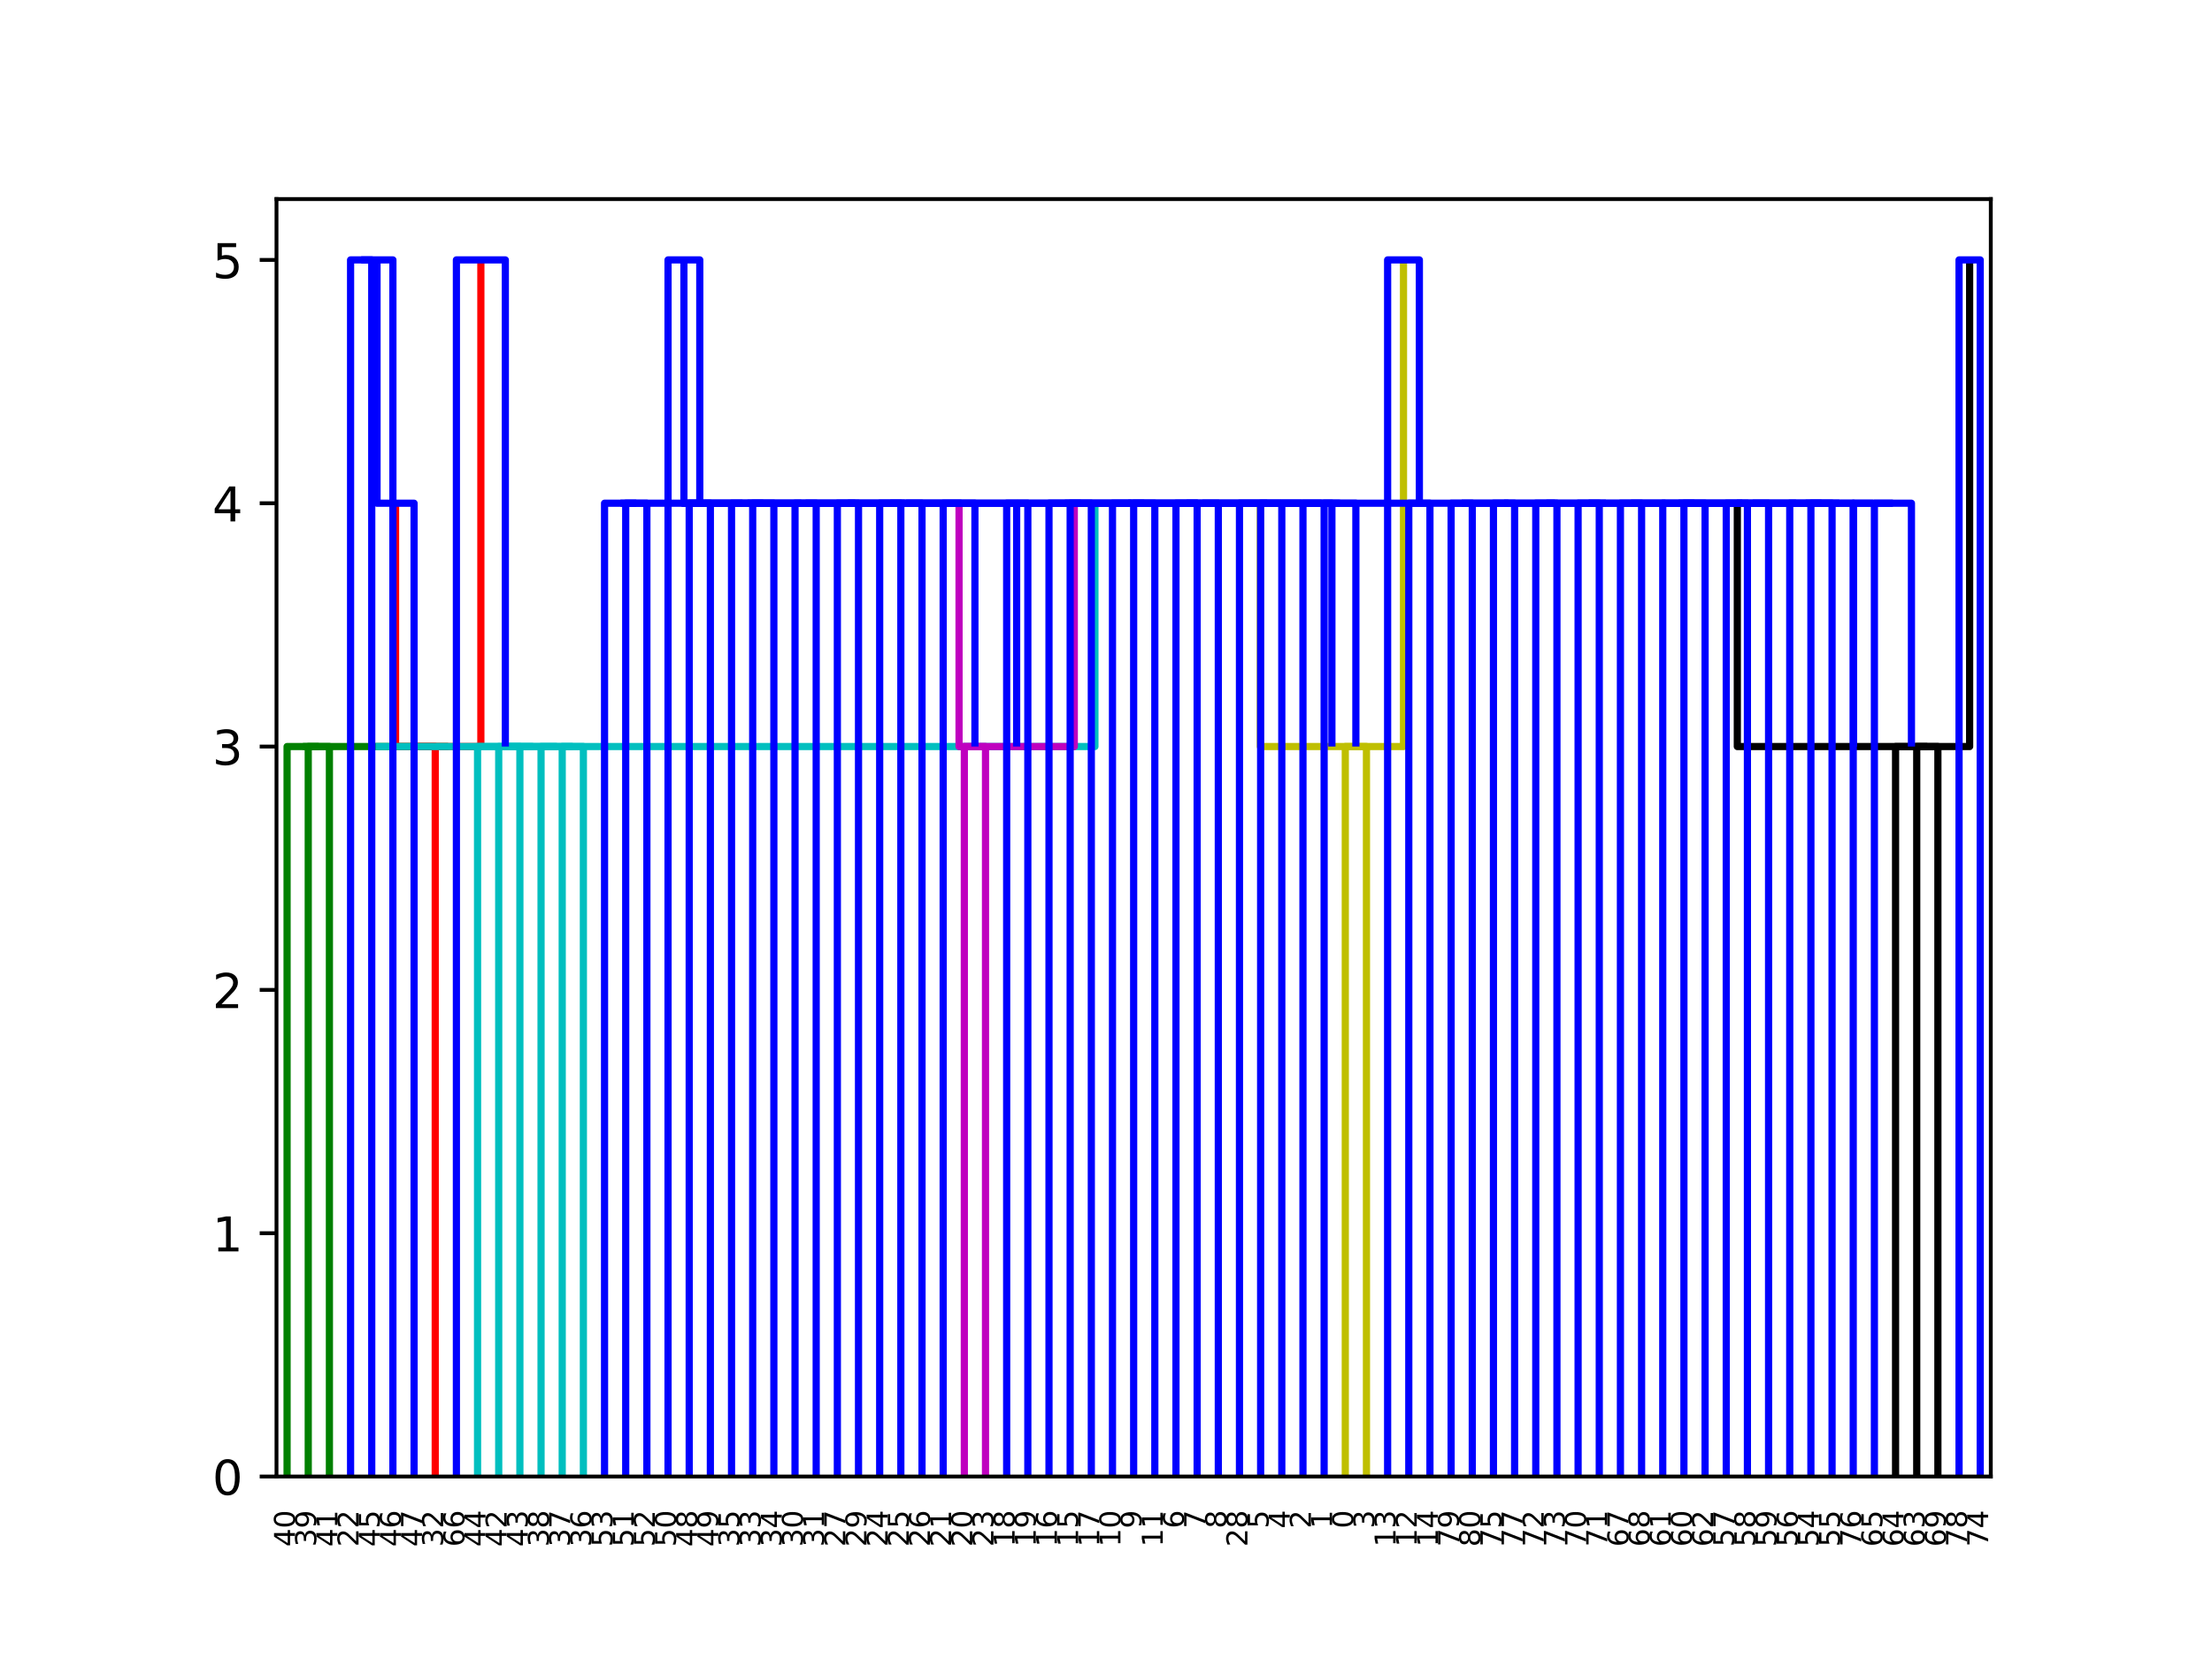 <?xml version="1.0" encoding="utf-8" standalone="no"?>
<!DOCTYPE svg PUBLIC "-//W3C//DTD SVG 1.1//EN"
  "http://www.w3.org/Graphics/SVG/1.1/DTD/svg11.dtd">
<!-- Created with matplotlib (https://matplotlib.org/) -->
<svg height="345.6pt" version="1.1" viewBox="0 0 460.8 345.6" width="460.8pt" xmlns="http://www.w3.org/2000/svg" xmlns:xlink="http://www.w3.org/1999/xlink">
 <defs>
  <style type="text/css">
*{stroke-linecap:butt;stroke-linejoin:round;white-space:pre;}
  </style>
 </defs>
 <g id="figure_1">
  <g id="patch_1">
   <path d="M 0 345.6 
L 460.8 345.6 
L 460.8 0 
L 0 0 
z
" style="fill:#ffffff;"/>
  </g>
  <g id="axes_1">
   <g id="patch_2">
    <path d="M 57.6 307.584 
L 414.72 307.584 
L 414.72 41.472 
L 57.6 41.472 
z
" style="fill:#ffffff;"/>
   </g>
   <g id="matplotlib.axis_1">
    <g id="xtick_1">
     <g id="text_1">
      <!-- 40 -->
      <defs>
       <path d="M 37.797 64.312 
L 12.891 25.391 
L 37.797 25.391 
z
M 35.203 72.906 
L 47.609 72.906 
L 47.609 25.391 
L 58.016 25.391 
L 58.016 17.188 
L 47.609 17.188 
L 47.609 0 
L 37.797 0 
L 37.797 17.188 
L 4.891 17.188 
L 4.891 26.703 
z
" id="DejaVuSans-52"/>
       <path d="M 31.781 66.406 
Q 24.172 66.406 20.328 58.906 
Q 16.5 51.422 16.5 36.375 
Q 16.5 21.391 20.328 13.891 
Q 24.172 6.391 31.781 6.391 
Q 39.453 6.391 43.281 13.891 
Q 47.125 21.391 47.125 36.375 
Q 47.125 51.422 43.281 58.906 
Q 39.453 66.406 31.781 66.406 
z
M 31.781 74.219 
Q 44.047 74.219 50.516 64.516 
Q 56.984 54.828 56.984 36.375 
Q 56.984 17.969 50.516 8.266 
Q 44.047 -1.422 31.781 -1.422 
Q 19.531 -1.422 13.062 8.266 
Q 6.594 17.969 6.594 36.375 
Q 6.594 54.828 13.062 64.516 
Q 19.531 74.219 31.781 74.219 
z
" id="DejaVuSans-48"/>
      </defs>
      <g transform="translate(61.46 322.219)rotate(-90)scale(0.06 -0.06)">
       <use xlink:href="#DejaVuSans-52"/>
       <use x="63.623" xlink:href="#DejaVuSans-48"/>
      </g>
     </g>
    </g>
    <g id="xtick_2">
     <g id="text_2">
      <!-- 39 -->
      <defs>
       <path d="M 40.578 39.312 
Q 47.656 37.797 51.625 33 
Q 55.609 28.219 55.609 21.188 
Q 55.609 10.406 48.188 4.484 
Q 40.766 -1.422 27.094 -1.422 
Q 22.516 -1.422 17.656 -0.516 
Q 12.797 0.391 7.625 2.203 
L 7.625 11.719 
Q 11.719 9.328 16.594 8.109 
Q 21.484 6.891 26.812 6.891 
Q 36.078 6.891 40.938 10.547 
Q 45.797 14.203 45.797 21.188 
Q 45.797 27.641 41.281 31.266 
Q 36.766 34.906 28.719 34.906 
L 20.219 34.906 
L 20.219 43.016 
L 29.109 43.016 
Q 36.375 43.016 40.234 45.922 
Q 44.094 48.828 44.094 54.297 
Q 44.094 59.906 40.109 62.906 
Q 36.141 65.922 28.719 65.922 
Q 24.656 65.922 20.016 65.031 
Q 15.375 64.156 9.812 62.312 
L 9.812 71.094 
Q 15.438 72.656 20.344 73.438 
Q 25.25 74.219 29.594 74.219 
Q 40.828 74.219 47.359 69.109 
Q 53.906 64.016 53.906 55.328 
Q 53.906 49.266 50.438 45.094 
Q 46.969 40.922 40.578 39.312 
z
" id="DejaVuSans-51"/>
       <path d="M 10.984 1.516 
L 10.984 10.5 
Q 14.703 8.734 18.5 7.812 
Q 22.312 6.891 25.984 6.891 
Q 35.75 6.891 40.891 13.453 
Q 46.047 20.016 46.781 33.406 
Q 43.953 29.203 39.594 26.953 
Q 35.25 24.703 29.984 24.703 
Q 19.047 24.703 12.672 31.312 
Q 6.297 37.938 6.297 49.422 
Q 6.297 60.641 12.938 67.422 
Q 19.578 74.219 30.609 74.219 
Q 43.266 74.219 49.922 64.516 
Q 56.594 54.828 56.594 36.375 
Q 56.594 19.141 48.406 8.859 
Q 40.234 -1.422 26.422 -1.422 
Q 22.703 -1.422 18.891 -0.688 
Q 15.094 0.047 10.984 1.516 
z
M 30.609 32.422 
Q 37.25 32.422 41.125 36.953 
Q 45.016 41.5 45.016 49.422 
Q 45.016 57.281 41.125 61.844 
Q 37.25 66.406 30.609 66.406 
Q 23.969 66.406 20.094 61.844 
Q 16.219 57.281 16.219 49.422 
Q 16.219 41.5 20.094 36.953 
Q 23.969 32.422 30.609 32.422 
z
" id="DejaVuSans-57"/>
      </defs>
      <g transform="translate(65.869 322.219)rotate(-90)scale(0.06 -0.06)">
       <use xlink:href="#DejaVuSans-51"/>
       <use x="63.623" xlink:href="#DejaVuSans-57"/>
      </g>
     </g>
    </g>
    <g id="xtick_3">
     <g id="text_3">
      <!-- 41 -->
      <defs>
       <path d="M 12.406 8.297 
L 28.516 8.297 
L 28.516 63.922 
L 10.984 60.406 
L 10.984 69.391 
L 28.422 72.906 
L 38.281 72.906 
L 38.281 8.297 
L 54.391 8.297 
L 54.391 0 
L 12.406 0 
z
" id="DejaVuSans-49"/>
      </defs>
      <g transform="translate(70.278 322.219)rotate(-90)scale(0.06 -0.06)">
       <use xlink:href="#DejaVuSans-52"/>
       <use x="63.623" xlink:href="#DejaVuSans-49"/>
      </g>
     </g>
    </g>
    <g id="xtick_4">
     <g id="text_4">
      <!-- 22 -->
      <defs>
       <path d="M 19.188 8.297 
L 53.609 8.297 
L 53.609 0 
L 7.328 0 
L 7.328 8.297 
Q 12.938 14.109 22.625 23.891 
Q 32.328 33.688 34.812 36.531 
Q 39.547 41.844 41.422 45.531 
Q 43.312 49.219 43.312 52.781 
Q 43.312 58.594 39.234 62.25 
Q 35.156 65.922 28.609 65.922 
Q 23.969 65.922 18.812 64.312 
Q 13.672 62.703 7.812 59.422 
L 7.812 69.391 
Q 13.766 71.781 18.938 73 
Q 24.125 74.219 28.422 74.219 
Q 39.75 74.219 46.484 68.547 
Q 53.219 62.891 53.219 53.422 
Q 53.219 48.922 51.531 44.891 
Q 49.859 40.875 45.406 35.406 
Q 44.188 33.984 37.641 27.219 
Q 31.109 20.453 19.188 8.297 
z
" id="DejaVuSans-50"/>
      </defs>
      <g transform="translate(74.687 322.219)rotate(-90)scale(0.06 -0.06)">
       <use xlink:href="#DejaVuSans-50"/>
       <use x="63.623" xlink:href="#DejaVuSans-50"/>
      </g>
     </g>
    </g>
    <g id="xtick_5">
     <g id="text_5">
      <!-- 45 -->
      <defs>
       <path d="M 10.797 72.906 
L 49.516 72.906 
L 49.516 64.594 
L 19.828 64.594 
L 19.828 46.734 
Q 21.969 47.469 24.109 47.828 
Q 26.266 48.188 28.422 48.188 
Q 40.625 48.188 47.75 41.5 
Q 54.891 34.812 54.891 23.391 
Q 54.891 11.625 47.562 5.094 
Q 40.234 -1.422 26.906 -1.422 
Q 22.312 -1.422 17.547 -0.641 
Q 12.797 0.141 7.719 1.703 
L 7.719 11.625 
Q 12.109 9.234 16.797 8.062 
Q 21.484 6.891 26.703 6.891 
Q 35.156 6.891 40.078 11.328 
Q 45.016 15.766 45.016 23.391 
Q 45.016 31 40.078 35.438 
Q 35.156 39.891 26.703 39.891 
Q 22.75 39.891 18.812 39.016 
Q 14.891 38.141 10.797 36.281 
z
" id="DejaVuSans-53"/>
      </defs>
      <g transform="translate(79.096 322.219)rotate(-90)scale(0.06 -0.06)">
       <use xlink:href="#DejaVuSans-52"/>
       <use x="63.623" xlink:href="#DejaVuSans-53"/>
      </g>
     </g>
    </g>
    <g id="xtick_6">
     <g id="text_6">
      <!-- 46 -->
      <defs>
       <path d="M 33.016 40.375 
Q 26.375 40.375 22.484 35.828 
Q 18.609 31.297 18.609 23.391 
Q 18.609 15.531 22.484 10.953 
Q 26.375 6.391 33.016 6.391 
Q 39.656 6.391 43.531 10.953 
Q 47.406 15.531 47.406 23.391 
Q 47.406 31.297 43.531 35.828 
Q 39.656 40.375 33.016 40.375 
z
M 52.594 71.297 
L 52.594 62.312 
Q 48.875 64.062 45.094 64.984 
Q 41.312 65.922 37.594 65.922 
Q 27.828 65.922 22.672 59.328 
Q 17.531 52.734 16.797 39.406 
Q 19.672 43.656 24.016 45.922 
Q 28.375 48.188 33.594 48.188 
Q 44.578 48.188 50.953 41.516 
Q 57.328 34.859 57.328 23.391 
Q 57.328 12.156 50.688 5.359 
Q 44.047 -1.422 33.016 -1.422 
Q 20.359 -1.422 13.672 8.266 
Q 6.984 17.969 6.984 36.375 
Q 6.984 53.656 15.188 63.938 
Q 23.391 74.219 37.203 74.219 
Q 40.922 74.219 44.703 73.484 
Q 48.484 72.75 52.594 71.297 
z
" id="DejaVuSans-54"/>
      </defs>
      <g transform="translate(83.505 322.219)rotate(-90)scale(0.06 -0.06)">
       <use xlink:href="#DejaVuSans-52"/>
       <use x="63.623" xlink:href="#DejaVuSans-54"/>
      </g>
     </g>
    </g>
    <g id="xtick_7">
     <g id="text_7">
      <!-- 47 -->
      <defs>
       <path d="M 8.203 72.906 
L 55.078 72.906 
L 55.078 68.703 
L 28.609 0 
L 18.312 0 
L 43.219 64.594 
L 8.203 64.594 
z
" id="DejaVuSans-55"/>
      </defs>
      <g transform="translate(87.913 322.219)rotate(-90)scale(0.06 -0.06)">
       <use xlink:href="#DejaVuSans-52"/>
       <use x="63.623" xlink:href="#DejaVuSans-55"/>
      </g>
     </g>
    </g>
    <g id="xtick_8">
     <g id="text_8">
      <!-- 32 -->
      <g transform="translate(92.322 322.219)rotate(-90)scale(0.06 -0.06)">
       <use xlink:href="#DejaVuSans-51"/>
       <use x="63.623" xlink:href="#DejaVuSans-50"/>
      </g>
     </g>
    </g>
    <g id="xtick_9">
     <g id="text_9">
      <!-- 66 -->
      <g transform="translate(96.731 322.219)rotate(-90)scale(0.06 -0.06)">
       <use xlink:href="#DejaVuSans-54"/>
       <use x="63.623" xlink:href="#DejaVuSans-54"/>
      </g>
     </g>
    </g>
    <g id="xtick_10">
     <g id="text_10">
      <!-- 44 -->
      <g transform="translate(101.14 322.219)rotate(-90)scale(0.06 -0.06)">
       <use xlink:href="#DejaVuSans-52"/>
       <use x="63.623" xlink:href="#DejaVuSans-52"/>
      </g>
     </g>
    </g>
    <g id="xtick_11">
     <g id="text_11">
      <!-- 42 -->
      <g transform="translate(105.549 322.219)rotate(-90)scale(0.06 -0.06)">
       <use xlink:href="#DejaVuSans-52"/>
       <use x="63.623" xlink:href="#DejaVuSans-50"/>
      </g>
     </g>
    </g>
    <g id="xtick_12">
     <g id="text_12">
      <!-- 43 -->
      <g transform="translate(109.958 322.219)rotate(-90)scale(0.06 -0.06)">
       <use xlink:href="#DejaVuSans-52"/>
       <use x="63.623" xlink:href="#DejaVuSans-51"/>
      </g>
     </g>
    </g>
    <g id="xtick_13">
     <g id="text_13">
      <!-- 38 -->
      <defs>
       <path d="M 31.781 34.625 
Q 24.75 34.625 20.719 30.859 
Q 16.703 27.094 16.703 20.516 
Q 16.703 13.922 20.719 10.156 
Q 24.75 6.391 31.781 6.391 
Q 38.812 6.391 42.859 10.172 
Q 46.922 13.969 46.922 20.516 
Q 46.922 27.094 42.891 30.859 
Q 38.875 34.625 31.781 34.625 
z
M 21.922 38.812 
Q 15.578 40.375 12.031 44.719 
Q 8.5 49.078 8.5 55.328 
Q 8.5 64.062 14.719 69.141 
Q 20.953 74.219 31.781 74.219 
Q 42.672 74.219 48.875 69.141 
Q 55.078 64.062 55.078 55.328 
Q 55.078 49.078 51.531 44.719 
Q 48 40.375 41.703 38.812 
Q 48.828 37.156 52.797 32.312 
Q 56.781 27.484 56.781 20.516 
Q 56.781 9.906 50.312 4.234 
Q 43.844 -1.422 31.781 -1.422 
Q 19.734 -1.422 13.25 4.234 
Q 6.781 9.906 6.781 20.516 
Q 6.781 27.484 10.781 32.312 
Q 14.797 37.156 21.922 38.812 
z
M 18.312 54.391 
Q 18.312 48.734 21.844 45.562 
Q 25.391 42.391 31.781 42.391 
Q 38.141 42.391 41.719 45.562 
Q 45.312 48.734 45.312 54.391 
Q 45.312 60.062 41.719 63.234 
Q 38.141 66.406 31.781 66.406 
Q 25.391 66.406 21.844 63.234 
Q 18.312 60.062 18.312 54.391 
z
" id="DejaVuSans-56"/>
      </defs>
      <g transform="translate(114.367 322.219)rotate(-90)scale(0.06 -0.06)">
       <use xlink:href="#DejaVuSans-51"/>
       <use x="63.623" xlink:href="#DejaVuSans-56"/>
      </g>
     </g>
    </g>
    <g id="xtick_14">
     <g id="text_14">
      <!-- 37 -->
      <g transform="translate(118.776 322.219)rotate(-90)scale(0.06 -0.06)">
       <use xlink:href="#DejaVuSans-51"/>
       <use x="63.623" xlink:href="#DejaVuSans-55"/>
      </g>
     </g>
    </g>
    <g id="xtick_15">
     <g id="text_15">
      <!-- 36 -->
      <g transform="translate(123.185 322.219)rotate(-90)scale(0.06 -0.06)">
       <use xlink:href="#DejaVuSans-51"/>
       <use x="63.623" xlink:href="#DejaVuSans-54"/>
      </g>
     </g>
    </g>
    <g id="xtick_16">
     <g id="text_16">
      <!-- 53 -->
      <g transform="translate(127.593 322.219)rotate(-90)scale(0.06 -0.06)">
       <use xlink:href="#DejaVuSans-53"/>
       <use x="63.623" xlink:href="#DejaVuSans-51"/>
      </g>
     </g>
    </g>
    <g id="xtick_17">
     <g id="text_17">
      <!-- 51 -->
      <g transform="translate(132.002 322.219)rotate(-90)scale(0.06 -0.06)">
       <use xlink:href="#DejaVuSans-53"/>
       <use x="63.623" xlink:href="#DejaVuSans-49"/>
      </g>
     </g>
    </g>
    <g id="xtick_18">
     <g id="text_18">
      <!-- 52 -->
      <g transform="translate(136.411 322.219)rotate(-90)scale(0.06 -0.06)">
       <use xlink:href="#DejaVuSans-53"/>
       <use x="63.623" xlink:href="#DejaVuSans-50"/>
      </g>
     </g>
    </g>
    <g id="xtick_19">
     <g id="text_19">
      <!-- 50 -->
      <g transform="translate(140.82 322.219)rotate(-90)scale(0.06 -0.06)">
       <use xlink:href="#DejaVuSans-53"/>
       <use x="63.623" xlink:href="#DejaVuSans-48"/>
      </g>
     </g>
    </g>
    <g id="xtick_20">
     <g id="text_20">
      <!-- 48 -->
      <g transform="translate(145.229 322.219)rotate(-90)scale(0.06 -0.06)">
       <use xlink:href="#DejaVuSans-52"/>
       <use x="63.623" xlink:href="#DejaVuSans-56"/>
      </g>
     </g>
    </g>
    <g id="xtick_21">
     <g id="text_21">
      <!-- 49 -->
      <g transform="translate(149.638 322.219)rotate(-90)scale(0.06 -0.06)">
       <use xlink:href="#DejaVuSans-52"/>
       <use x="63.623" xlink:href="#DejaVuSans-57"/>
      </g>
     </g>
    </g>
    <g id="xtick_22">
     <g id="text_22">
      <!-- 35 -->
      <g transform="translate(154.047 322.219)rotate(-90)scale(0.06 -0.06)">
       <use xlink:href="#DejaVuSans-51"/>
       <use x="63.623" xlink:href="#DejaVuSans-53"/>
      </g>
     </g>
    </g>
    <g id="xtick_23">
     <g id="text_23">
      <!-- 33 -->
      <g transform="translate(158.456 322.219)rotate(-90)scale(0.06 -0.06)">
       <use xlink:href="#DejaVuSans-51"/>
       <use x="63.623" xlink:href="#DejaVuSans-51"/>
      </g>
     </g>
    </g>
    <g id="xtick_24">
     <g id="text_24">
      <!-- 34 -->
      <g transform="translate(162.865 322.219)rotate(-90)scale(0.06 -0.06)">
       <use xlink:href="#DejaVuSans-51"/>
       <use x="63.623" xlink:href="#DejaVuSans-52"/>
      </g>
     </g>
    </g>
    <g id="xtick_25">
     <g id="text_25">
      <!-- 30 -->
      <g transform="translate(167.273 322.219)rotate(-90)scale(0.06 -0.06)">
       <use xlink:href="#DejaVuSans-51"/>
       <use x="63.623" xlink:href="#DejaVuSans-48"/>
      </g>
     </g>
    </g>
    <g id="xtick_26">
     <g id="text_26">
      <!-- 31 -->
      <g transform="translate(171.682 322.219)rotate(-90)scale(0.06 -0.06)">
       <use xlink:href="#DejaVuSans-51"/>
       <use x="63.623" xlink:href="#DejaVuSans-49"/>
      </g>
     </g>
    </g>
    <g id="xtick_27">
     <g id="text_27">
      <!-- 27 -->
      <g transform="translate(176.091 322.219)rotate(-90)scale(0.06 -0.06)">
       <use xlink:href="#DejaVuSans-50"/>
       <use x="63.623" xlink:href="#DejaVuSans-55"/>
      </g>
     </g>
    </g>
    <g id="xtick_28">
     <g id="text_28">
      <!-- 29 -->
      <g transform="translate(180.5 322.219)rotate(-90)scale(0.06 -0.06)">
       <use xlink:href="#DejaVuSans-50"/>
       <use x="63.623" xlink:href="#DejaVuSans-57"/>
      </g>
     </g>
    </g>
    <g id="xtick_29">
     <g id="text_29">
      <!-- 24 -->
      <g transform="translate(184.909 322.219)rotate(-90)scale(0.06 -0.06)">
       <use xlink:href="#DejaVuSans-50"/>
       <use x="63.623" xlink:href="#DejaVuSans-52"/>
      </g>
     </g>
    </g>
    <g id="xtick_30">
     <g id="text_30">
      <!-- 25 -->
      <g transform="translate(189.318 322.219)rotate(-90)scale(0.06 -0.06)">
       <use xlink:href="#DejaVuSans-50"/>
       <use x="63.623" xlink:href="#DejaVuSans-53"/>
      </g>
     </g>
    </g>
    <g id="xtick_31">
     <g id="text_31">
      <!-- 26 -->
      <g transform="translate(193.727 322.219)rotate(-90)scale(0.06 -0.06)">
       <use xlink:href="#DejaVuSans-50"/>
       <use x="63.623" xlink:href="#DejaVuSans-54"/>
      </g>
     </g>
    </g>
    <g id="xtick_32">
     <g id="text_32">
      <!-- 21 -->
      <g transform="translate(198.136 322.219)rotate(-90)scale(0.06 -0.06)">
       <use xlink:href="#DejaVuSans-50"/>
       <use x="63.623" xlink:href="#DejaVuSans-49"/>
      </g>
     </g>
    </g>
    <g id="xtick_33">
     <g id="text_33">
      <!-- 20 -->
      <g transform="translate(202.545 322.219)rotate(-90)scale(0.06 -0.06)">
       <use xlink:href="#DejaVuSans-50"/>
       <use x="63.623" xlink:href="#DejaVuSans-48"/>
      </g>
     </g>
    </g>
    <g id="xtick_34">
     <g id="text_34">
      <!-- 23 -->
      <g transform="translate(206.953 322.219)rotate(-90)scale(0.06 -0.06)">
       <use xlink:href="#DejaVuSans-50"/>
       <use x="63.623" xlink:href="#DejaVuSans-51"/>
      </g>
     </g>
    </g>
    <g id="xtick_35">
     <g id="text_35">
      <!-- 18 -->
      <g transform="translate(211.362 322.219)rotate(-90)scale(0.06 -0.06)">
       <use xlink:href="#DejaVuSans-49"/>
       <use x="63.623" xlink:href="#DejaVuSans-56"/>
      </g>
     </g>
    </g>
    <g id="xtick_36">
     <g id="text_36">
      <!-- 19 -->
      <g transform="translate(215.771 322.219)rotate(-90)scale(0.06 -0.06)">
       <use xlink:href="#DejaVuSans-49"/>
       <use x="63.623" xlink:href="#DejaVuSans-57"/>
      </g>
     </g>
    </g>
    <g id="xtick_37">
     <g id="text_37">
      <!-- 16 -->
      <g transform="translate(220.18 322.219)rotate(-90)scale(0.06 -0.06)">
       <use xlink:href="#DejaVuSans-49"/>
       <use x="63.623" xlink:href="#DejaVuSans-54"/>
      </g>
     </g>
    </g>
    <g id="xtick_38">
     <g id="text_38">
      <!-- 15 -->
      <g transform="translate(224.589 322.219)rotate(-90)scale(0.06 -0.06)">
       <use xlink:href="#DejaVuSans-49"/>
       <use x="63.623" xlink:href="#DejaVuSans-53"/>
      </g>
     </g>
    </g>
    <g id="xtick_39">
     <g id="text_39">
      <!-- 17 -->
      <g transform="translate(228.998 322.219)rotate(-90)scale(0.06 -0.06)">
       <use xlink:href="#DejaVuSans-49"/>
       <use x="63.623" xlink:href="#DejaVuSans-55"/>
      </g>
     </g>
    </g>
    <g id="xtick_40">
     <g id="text_40">
      <!-- 10 -->
      <g transform="translate(233.407 322.219)rotate(-90)scale(0.06 -0.06)">
       <use xlink:href="#DejaVuSans-49"/>
       <use x="63.623" xlink:href="#DejaVuSans-48"/>
      </g>
     </g>
    </g>
    <g id="xtick_41">
     <g id="text_41">
      <!-- 9 -->
      <g transform="translate(237.816 318.401)rotate(-90)scale(0.06 -0.06)">
       <use xlink:href="#DejaVuSans-57"/>
      </g>
     </g>
    </g>
    <g id="xtick_42">
     <g id="text_42">
      <!-- 11 -->
      <g transform="translate(242.225 322.219)rotate(-90)scale(0.06 -0.06)">
       <use xlink:href="#DejaVuSans-49"/>
       <use x="63.623" xlink:href="#DejaVuSans-49"/>
      </g>
     </g>
    </g>
    <g id="xtick_43">
     <g id="text_43">
      <!-- 6 -->
      <g transform="translate(246.633 318.401)rotate(-90)scale(0.06 -0.06)">
       <use xlink:href="#DejaVuSans-54"/>
      </g>
     </g>
    </g>
    <g id="xtick_44">
     <g id="text_44">
      <!-- 7 -->
      <g transform="translate(251.042 318.401)rotate(-90)scale(0.06 -0.06)">
       <use xlink:href="#DejaVuSans-55"/>
      </g>
     </g>
    </g>
    <g id="xtick_45">
     <g id="text_45">
      <!-- 8 -->
      <g transform="translate(255.451 318.401)rotate(-90)scale(0.06 -0.06)">
       <use xlink:href="#DejaVuSans-56"/>
      </g>
     </g>
    </g>
    <g id="xtick_46">
     <g id="text_46">
      <!-- 28 -->
      <g transform="translate(259.86 322.219)rotate(-90)scale(0.06 -0.06)">
       <use xlink:href="#DejaVuSans-50"/>
       <use x="63.623" xlink:href="#DejaVuSans-56"/>
      </g>
     </g>
    </g>
    <g id="xtick_47">
     <g id="text_47">
      <!-- 5 -->
      <g transform="translate(264.269 318.401)rotate(-90)scale(0.06 -0.06)">
       <use xlink:href="#DejaVuSans-53"/>
      </g>
     </g>
    </g>
    <g id="xtick_48">
     <g id="text_48">
      <!-- 4 -->
      <g transform="translate(268.678 318.401)rotate(-90)scale(0.06 -0.06)">
       <use xlink:href="#DejaVuSans-52"/>
      </g>
     </g>
    </g>
    <g id="xtick_49">
     <g id="text_49">
      <!-- 2 -->
      <g transform="translate(273.087 318.401)rotate(-90)scale(0.06 -0.06)">
       <use xlink:href="#DejaVuSans-50"/>
      </g>
     </g>
    </g>
    <g id="xtick_50">
     <g id="text_50">
      <!-- 1 -->
      <g transform="translate(277.496 318.401)rotate(-90)scale(0.06 -0.06)">
       <use xlink:href="#DejaVuSans-49"/>
      </g>
     </g>
    </g>
    <g id="xtick_51">
     <g id="text_51">
      <!-- 0 -->
      <g transform="translate(281.905 318.401)rotate(-90)scale(0.06 -0.06)">
       <use xlink:href="#DejaVuSans-48"/>
      </g>
     </g>
    </g>
    <g id="xtick_52">
     <g id="text_52">
      <!-- 3 -->
      <g transform="translate(286.313 318.401)rotate(-90)scale(0.06 -0.06)">
       <use xlink:href="#DejaVuSans-51"/>
      </g>
     </g>
    </g>
    <g id="xtick_53">
     <g id="text_53">
      <!-- 13 -->
      <g transform="translate(290.722 322.219)rotate(-90)scale(0.06 -0.06)">
       <use xlink:href="#DejaVuSans-49"/>
       <use x="63.623" xlink:href="#DejaVuSans-51"/>
      </g>
     </g>
    </g>
    <g id="xtick_54">
     <g id="text_54">
      <!-- 12 -->
      <g transform="translate(295.131 322.219)rotate(-90)scale(0.06 -0.06)">
       <use xlink:href="#DejaVuSans-49"/>
       <use x="63.623" xlink:href="#DejaVuSans-50"/>
      </g>
     </g>
    </g>
    <g id="xtick_55">
     <g id="text_55">
      <!-- 14 -->
      <g transform="translate(299.54 322.219)rotate(-90)scale(0.06 -0.06)">
       <use xlink:href="#DejaVuSans-49"/>
       <use x="63.623" xlink:href="#DejaVuSans-52"/>
      </g>
     </g>
    </g>
    <g id="xtick_56">
     <g id="text_56">
      <!-- 79 -->
      <g transform="translate(303.949 322.219)rotate(-90)scale(0.06 -0.06)">
       <use xlink:href="#DejaVuSans-55"/>
       <use x="63.623" xlink:href="#DejaVuSans-57"/>
      </g>
     </g>
    </g>
    <g id="xtick_57">
     <g id="text_57">
      <!-- 80 -->
      <g transform="translate(308.358 322.219)rotate(-90)scale(0.06 -0.06)">
       <use xlink:href="#DejaVuSans-56"/>
       <use x="63.623" xlink:href="#DejaVuSans-48"/>
      </g>
     </g>
    </g>
    <g id="xtick_58">
     <g id="text_58">
      <!-- 75 -->
      <g transform="translate(312.767 322.219)rotate(-90)scale(0.06 -0.06)">
       <use xlink:href="#DejaVuSans-55"/>
       <use x="63.623" xlink:href="#DejaVuSans-53"/>
      </g>
     </g>
    </g>
    <g id="xtick_59">
     <g id="text_59">
      <!-- 77 -->
      <g transform="translate(317.176 322.219)rotate(-90)scale(0.06 -0.06)">
       <use xlink:href="#DejaVuSans-55"/>
       <use x="63.623" xlink:href="#DejaVuSans-55"/>
      </g>
     </g>
    </g>
    <g id="xtick_60">
     <g id="text_60">
      <!-- 72 -->
      <g transform="translate(321.585 322.219)rotate(-90)scale(0.06 -0.06)">
       <use xlink:href="#DejaVuSans-55"/>
       <use x="63.623" xlink:href="#DejaVuSans-50"/>
      </g>
     </g>
    </g>
    <g id="xtick_61">
     <g id="text_61">
      <!-- 73 -->
      <g transform="translate(325.993 322.219)rotate(-90)scale(0.06 -0.06)">
       <use xlink:href="#DejaVuSans-55"/>
       <use x="63.623" xlink:href="#DejaVuSans-51"/>
      </g>
     </g>
    </g>
    <g id="xtick_62">
     <g id="text_62">
      <!-- 70 -->
      <g transform="translate(330.402 322.219)rotate(-90)scale(0.06 -0.06)">
       <use xlink:href="#DejaVuSans-55"/>
       <use x="63.623" xlink:href="#DejaVuSans-48"/>
      </g>
     </g>
    </g>
    <g id="xtick_63">
     <g id="text_63">
      <!-- 71 -->
      <g transform="translate(334.811 322.219)rotate(-90)scale(0.06 -0.06)">
       <use xlink:href="#DejaVuSans-55"/>
       <use x="63.623" xlink:href="#DejaVuSans-49"/>
      </g>
     </g>
    </g>
    <g id="xtick_64">
     <g id="text_64">
      <!-- 67 -->
      <g transform="translate(339.22 322.219)rotate(-90)scale(0.06 -0.06)">
       <use xlink:href="#DejaVuSans-54"/>
       <use x="63.623" xlink:href="#DejaVuSans-55"/>
      </g>
     </g>
    </g>
    <g id="xtick_65">
     <g id="text_65">
      <!-- 68 -->
      <g transform="translate(343.629 322.219)rotate(-90)scale(0.06 -0.06)">
       <use xlink:href="#DejaVuSans-54"/>
       <use x="63.623" xlink:href="#DejaVuSans-56"/>
      </g>
     </g>
    </g>
    <g id="xtick_66">
     <g id="text_66">
      <!-- 61 -->
      <g transform="translate(348.038 322.219)rotate(-90)scale(0.06 -0.06)">
       <use xlink:href="#DejaVuSans-54"/>
       <use x="63.623" xlink:href="#DejaVuSans-49"/>
      </g>
     </g>
    </g>
    <g id="xtick_67">
     <g id="text_67">
      <!-- 60 -->
      <g transform="translate(352.447 322.219)rotate(-90)scale(0.06 -0.06)">
       <use xlink:href="#DejaVuSans-54"/>
       <use x="63.623" xlink:href="#DejaVuSans-48"/>
      </g>
     </g>
    </g>
    <g id="xtick_68">
     <g id="text_68">
      <!-- 62 -->
      <g transform="translate(356.856 322.219)rotate(-90)scale(0.06 -0.06)">
       <use xlink:href="#DejaVuSans-54"/>
       <use x="63.623" xlink:href="#DejaVuSans-50"/>
      </g>
     </g>
    </g>
    <g id="xtick_69">
     <g id="text_69">
      <!-- 57 -->
      <g transform="translate(361.265 322.219)rotate(-90)scale(0.06 -0.06)">
       <use xlink:href="#DejaVuSans-53"/>
       <use x="63.623" xlink:href="#DejaVuSans-55"/>
      </g>
     </g>
    </g>
    <g id="xtick_70">
     <g id="text_70">
      <!-- 58 -->
      <g transform="translate(365.673 322.219)rotate(-90)scale(0.06 -0.06)">
       <use xlink:href="#DejaVuSans-53"/>
       <use x="63.623" xlink:href="#DejaVuSans-56"/>
      </g>
     </g>
    </g>
    <g id="xtick_71">
     <g id="text_71">
      <!-- 59 -->
      <g transform="translate(370.082 322.219)rotate(-90)scale(0.06 -0.06)">
       <use xlink:href="#DejaVuSans-53"/>
       <use x="63.623" xlink:href="#DejaVuSans-57"/>
      </g>
     </g>
    </g>
    <g id="xtick_72">
     <g id="text_72">
      <!-- 56 -->
      <g transform="translate(374.491 322.219)rotate(-90)scale(0.06 -0.06)">
       <use xlink:href="#DejaVuSans-53"/>
       <use x="63.623" xlink:href="#DejaVuSans-54"/>
      </g>
     </g>
    </g>
    <g id="xtick_73">
     <g id="text_73">
      <!-- 54 -->
      <g transform="translate(378.9 322.219)rotate(-90)scale(0.06 -0.06)">
       <use xlink:href="#DejaVuSans-53"/>
       <use x="63.623" xlink:href="#DejaVuSans-52"/>
      </g>
     </g>
    </g>
    <g id="xtick_74">
     <g id="text_74">
      <!-- 55 -->
      <g transform="translate(383.309 322.219)rotate(-90)scale(0.06 -0.06)">
       <use xlink:href="#DejaVuSans-53"/>
       <use x="63.623" xlink:href="#DejaVuSans-53"/>
      </g>
     </g>
    </g>
    <g id="xtick_75">
     <g id="text_75">
      <!-- 76 -->
      <g transform="translate(387.718 322.219)rotate(-90)scale(0.06 -0.06)">
       <use xlink:href="#DejaVuSans-55"/>
       <use x="63.623" xlink:href="#DejaVuSans-54"/>
      </g>
     </g>
    </g>
    <g id="xtick_76">
     <g id="text_76">
      <!-- 65 -->
      <g transform="translate(392.127 322.219)rotate(-90)scale(0.06 -0.06)">
       <use xlink:href="#DejaVuSans-54"/>
       <use x="63.623" xlink:href="#DejaVuSans-53"/>
      </g>
     </g>
    </g>
    <g id="xtick_77">
     <g id="text_77">
      <!-- 64 -->
      <g transform="translate(396.536 322.219)rotate(-90)scale(0.06 -0.06)">
       <use xlink:href="#DejaVuSans-54"/>
       <use x="63.623" xlink:href="#DejaVuSans-52"/>
      </g>
     </g>
    </g>
    <g id="xtick_78">
     <g id="text_78">
      <!-- 63 -->
      <g transform="translate(400.945 322.219)rotate(-90)scale(0.06 -0.06)">
       <use xlink:href="#DejaVuSans-54"/>
       <use x="63.623" xlink:href="#DejaVuSans-51"/>
      </g>
     </g>
    </g>
    <g id="xtick_79">
     <g id="text_79">
      <!-- 69 -->
      <g transform="translate(405.353 322.219)rotate(-90)scale(0.06 -0.06)">
       <use xlink:href="#DejaVuSans-54"/>
       <use x="63.623" xlink:href="#DejaVuSans-57"/>
      </g>
     </g>
    </g>
    <g id="xtick_80">
     <g id="text_80">
      <!-- 78 -->
      <g transform="translate(409.762 322.219)rotate(-90)scale(0.06 -0.06)">
       <use xlink:href="#DejaVuSans-55"/>
       <use x="63.623" xlink:href="#DejaVuSans-56"/>
      </g>
     </g>
    </g>
    <g id="xtick_81">
     <g id="text_81">
      <!-- 74 -->
      <g transform="translate(414.171 322.219)rotate(-90)scale(0.06 -0.06)">
       <use xlink:href="#DejaVuSans-55"/>
       <use x="63.623" xlink:href="#DejaVuSans-52"/>
      </g>
     </g>
    </g>
   </g>
   <g id="matplotlib.axis_2">
    <g id="ytick_1">
     <g id="line2d_1">
      <defs>
       <path d="M 0 0 
L -3.5 0 
" id="ma727fdd3ca" style="stroke:#000000;stroke-width:0.8;"/>
      </defs>
      <g>
       <use style="stroke:#000000;stroke-width:0.8;" x="57.6" xlink:href="#ma727fdd3ca" y="307.584"/>
      </g>
     </g>
     <g id="text_82">
      <!-- 0 -->
      <g transform="translate(44.237 311.383)scale(0.1 -0.1)">
       <use xlink:href="#DejaVuSans-48"/>
      </g>
     </g>
    </g>
    <g id="ytick_2">
     <g id="line2d_2">
      <g>
       <use style="stroke:#000000;stroke-width:0.8;" x="57.6" xlink:href="#ma727fdd3ca" y="256.896"/>
      </g>
     </g>
     <g id="text_83">
      <!-- 1 -->
      <g transform="translate(44.237 260.695)scale(0.1 -0.1)">
       <use xlink:href="#DejaVuSans-49"/>
      </g>
     </g>
    </g>
    <g id="ytick_3">
     <g id="line2d_3">
      <g>
       <use style="stroke:#000000;stroke-width:0.8;" x="57.6" xlink:href="#ma727fdd3ca" y="206.208"/>
      </g>
     </g>
     <g id="text_84">
      <!-- 2 -->
      <g transform="translate(44.237 210.007)scale(0.1 -0.1)">
       <use xlink:href="#DejaVuSans-50"/>
      </g>
     </g>
    </g>
    <g id="ytick_4">
     <g id="line2d_4">
      <g>
       <use style="stroke:#000000;stroke-width:0.8;" x="57.6" xlink:href="#ma727fdd3ca" y="155.52"/>
      </g>
     </g>
     <g id="text_85">
      <!-- 3 -->
      <g transform="translate(44.237 159.319)scale(0.1 -0.1)">
       <use xlink:href="#DejaVuSans-51"/>
      </g>
     </g>
    </g>
    <g id="ytick_5">
     <g id="line2d_5">
      <g>
       <use style="stroke:#000000;stroke-width:0.8;" x="57.6" xlink:href="#ma727fdd3ca" y="104.832"/>
      </g>
     </g>
     <g id="text_86">
      <!-- 4 -->
      <g transform="translate(44.237 108.631)scale(0.1 -0.1)">
       <use xlink:href="#DejaVuSans-52"/>
      </g>
     </g>
    </g>
    <g id="ytick_6">
     <g id="line2d_6">
      <g>
       <use style="stroke:#000000;stroke-width:0.8;" x="57.6" xlink:href="#ma727fdd3ca" y="54.144"/>
      </g>
     </g>
     <g id="text_87">
      <!-- 5 -->
      <g transform="translate(44.237 57.943)scale(0.1 -0.1)">
       <use xlink:href="#DejaVuSans-53"/>
      </g>
     </g>
    </g>
   </g>
   <g id="LineCollection_1">
    <path clip-path="url(#p86c4a79690)" d="M 64.213 307.584 
L 64.213 155.52 
L 68.622 155.52 
L 68.622 307.584 
" style="fill:none;stroke:#008000;stroke-width:1.5;"/>
    <path clip-path="url(#p86c4a79690)" d="M 59.804 307.584 
L 59.804 155.52 
L 66.418 155.52 
L 66.418 155.52 
" style="fill:none;stroke:#008000;stroke-width:1.5;"/>
    <path clip-path="url(#p86c4a79690)" d="M 63.111 155.52 
L 63.111 155.52 
L 93.353 155.52 
L 93.353 155.52 
" style="fill:none;stroke:#008000;stroke-width:1.5;"/>
   </g>
   <g id="LineCollection_2">
    <path clip-path="url(#p86c4a79690)" d="M 82.4 104.832 
L 82.4 155.52 
L 90.667 155.52 
L 90.667 307.584 
" style="fill:none;stroke:#ff0000;stroke-width:1.5;"/>
    <path clip-path="url(#p86c4a79690)" d="M 86.533 155.52 
L 86.533 155.52 
L 100.173 155.52 
L 100.173 54.144 
" style="fill:none;stroke:#ff0000;stroke-width:1.5;"/>
   </g>
   <g id="LineCollection_3">
    <path clip-path="url(#p86c4a79690)" d="M 103.893 307.584 
L 103.893 155.52 
L 108.302 155.52 
L 108.302 307.584 
" style="fill:none;stroke:#00bfbf;stroke-width:1.5;"/>
    <path clip-path="url(#p86c4a79690)" d="M 117.12 307.584 
L 117.12 155.52 
L 121.529 155.52 
L 121.529 307.584 
" style="fill:none;stroke:#00bfbf;stroke-width:1.5;"/>
    <path clip-path="url(#p86c4a79690)" d="M 112.711 307.584 
L 112.711 155.52 
L 119.324 155.52 
L 119.324 155.52 
" style="fill:none;stroke:#00bfbf;stroke-width:1.5;"/>
    <path clip-path="url(#p86c4a79690)" d="M 106.098 155.52 
L 106.098 155.52 
L 116.018 155.52 
L 116.018 155.52 
" style="fill:none;stroke:#00bfbf;stroke-width:1.5;"/>
    <path clip-path="url(#p86c4a79690)" d="M 99.484 307.584 
L 99.484 155.52 
L 111.058 155.52 
L 111.058 155.52 
" style="fill:none;stroke:#00bfbf;stroke-width:1.5;"/>
    <path clip-path="url(#p86c4a79690)" d="M 78.232 155.52 
L 78.232 155.52 
L 228.091 155.52 
L 228.091 104.832 
" style="fill:none;stroke:#00bfbf;stroke-width:1.5;"/>
   </g>
   <g id="LineCollection_4">
    <path clip-path="url(#p86c4a79690)" d="M 200.889 307.584 
L 200.889 155.52 
L 205.298 155.52 
L 205.298 307.584 
" style="fill:none;stroke:#bf00bf;stroke-width:1.5;"/>
    <path clip-path="url(#p86c4a79690)" d="M 199.787 104.832 
L 199.787 155.52 
L 223.792 155.52 
L 223.792 104.832 
" style="fill:none;stroke:#bf00bf;stroke-width:1.5;"/>
   </g>
   <g id="LineCollection_5">
    <path clip-path="url(#p86c4a79690)" d="M 280.249 307.584 
L 280.249 155.52 
L 284.658 155.52 
L 284.658 307.584 
" style="fill:none;stroke:#bfbf00;stroke-width:1.5;"/>
    <path clip-path="url(#p86c4a79690)" d="M 262.544 104.832 
L 262.544 155.52 
L 292.373 155.52 
L 292.373 54.144 
" style="fill:none;stroke:#bfbf00;stroke-width:1.5;"/>
   </g>
   <g id="LineCollection_6">
    <path clip-path="url(#p86c4a79690)" d="M 399.289 307.584 
L 399.289 155.52 
L 403.698 155.52 
L 403.698 307.584 
" style="fill:none;stroke:#000000;stroke-width:1.5;"/>
    <path clip-path="url(#p86c4a79690)" d="M 394.88 307.584 
L 394.88 155.52 
L 401.493 155.52 
L 401.493 155.52 
" style="fill:none;stroke:#000000;stroke-width:1.5;"/>
    <path clip-path="url(#p86c4a79690)" d="M 361.917 104.832 
L 361.917 155.52 
L 410.311 155.52 
L 410.311 54.144 
" style="fill:none;stroke:#000000;stroke-width:1.5;"/>
   </g>
   <g id="LineCollection_7">
    <path clip-path="url(#p86c4a79690)" d="M 73.031 307.584 
L 73.031 54.144 
L 77.44 54.144 
L 77.44 307.584 
" style="fill:none;stroke:#0000ff;stroke-width:1.5;"/>
    <path clip-path="url(#p86c4a79690)" d="M 75.236 54.144 
L 75.236 54.144 
L 81.849 54.144 
L 81.849 307.584 
" style="fill:none;stroke:#0000ff;stroke-width:1.5;"/>
    <path clip-path="url(#p86c4a79690)" d="M 78.542 54.144 
L 78.542 104.832 
L 86.258 104.832 
L 86.258 307.584 
" style="fill:none;stroke:#0000ff;stroke-width:1.5;"/>
    <path clip-path="url(#p86c4a79690)" d="M 95.076 307.584 
L 95.076 54.144 
L 105.271 54.144 
L 105.271 155.52 
" style="fill:none;stroke:#0000ff;stroke-width:1.5;"/>
    <path clip-path="url(#p86c4a79690)" d="M 130.347 307.584 
L 130.347 104.832 
L 134.756 104.832 
L 134.756 307.584 
" style="fill:none;stroke:#0000ff;stroke-width:1.5;"/>
    <path clip-path="url(#p86c4a79690)" d="M 125.938 307.584 
L 125.938 104.832 
L 132.551 104.832 
L 132.551 104.832 
" style="fill:none;stroke:#0000ff;stroke-width:1.5;"/>
    <path clip-path="url(#p86c4a79690)" d="M 143.573 307.584 
L 143.573 104.832 
L 147.982 104.832 
L 147.982 307.584 
" style="fill:none;stroke:#0000ff;stroke-width:1.5;"/>
    <path clip-path="url(#p86c4a79690)" d="M 139.164 307.584 
L 139.164 54.144 
L 145.778 54.144 
L 145.778 104.832 
" style="fill:none;stroke:#0000ff;stroke-width:1.5;"/>
    <path clip-path="url(#p86c4a79690)" d="M 156.8 307.584 
L 156.8 104.832 
L 161.209 104.832 
L 161.209 307.584 
" style="fill:none;stroke:#0000ff;stroke-width:1.5;"/>
    <path clip-path="url(#p86c4a79690)" d="M 152.391 307.584 
L 152.391 104.832 
L 159.004 104.832 
L 159.004 104.832 
" style="fill:none;stroke:#0000ff;stroke-width:1.5;"/>
    <path clip-path="url(#p86c4a79690)" d="M 165.618 307.584 
L 165.618 104.832 
L 170.027 104.832 
L 170.027 307.584 
" style="fill:none;stroke:#0000ff;stroke-width:1.5;"/>
    <path clip-path="url(#p86c4a79690)" d="M 174.436 307.584 
L 174.436 104.832 
L 178.844 104.832 
L 178.844 307.584 
" style="fill:none;stroke:#0000ff;stroke-width:1.5;"/>
    <path clip-path="url(#p86c4a79690)" d="M 183.253 307.584 
L 183.253 104.832 
L 187.662 104.832 
L 187.662 307.584 
" style="fill:none;stroke:#0000ff;stroke-width:1.5;"/>
    <path clip-path="url(#p86c4a79690)" d="M 185.458 104.832 
L 185.458 104.832 
L 192.071 104.832 
L 192.071 307.584 
" style="fill:none;stroke:#0000ff;stroke-width:1.5;"/>
    <path clip-path="url(#p86c4a79690)" d="M 196.48 307.584 
L 196.48 104.832 
L 203.093 104.832 
L 203.093 155.52 
" style="fill:none;stroke:#0000ff;stroke-width:1.5;"/>
    <path clip-path="url(#p86c4a79690)" d="M 209.707 307.584 
L 209.707 104.832 
L 214.116 104.832 
L 214.116 307.584 
" style="fill:none;stroke:#0000ff;stroke-width:1.5;"/>
    <path clip-path="url(#p86c4a79690)" d="M 222.933 307.584 
L 222.933 104.832 
L 227.342 104.832 
L 227.342 307.584 
" style="fill:none;stroke:#0000ff;stroke-width:1.5;"/>
    <path clip-path="url(#p86c4a79690)" d="M 218.524 307.584 
L 218.524 104.832 
L 225.138 104.832 
L 225.138 104.832 
" style="fill:none;stroke:#0000ff;stroke-width:1.5;"/>
    <path clip-path="url(#p86c4a79690)" d="M 236.16 307.584 
L 236.16 104.832 
L 240.569 104.832 
L 240.569 307.584 
" style="fill:none;stroke:#0000ff;stroke-width:1.5;"/>
    <path clip-path="url(#p86c4a79690)" d="M 231.751 307.584 
L 231.751 104.832 
L 238.364 104.832 
L 238.364 104.832 
" style="fill:none;stroke:#0000ff;stroke-width:1.5;"/>
    <path clip-path="url(#p86c4a79690)" d="M 244.978 307.584 
L 244.978 104.832 
L 249.387 104.832 
L 249.387 307.584 
" style="fill:none;stroke:#0000ff;stroke-width:1.5;"/>
    <path clip-path="url(#p86c4a79690)" d="M 247.182 104.832 
L 247.182 104.832 
L 253.796 104.832 
L 253.796 307.584 
" style="fill:none;stroke:#0000ff;stroke-width:1.5;"/>
    <path clip-path="url(#p86c4a79690)" d="M 275.84 307.584 
L 275.84 104.832 
L 282.453 104.832 
L 282.453 155.52 
" style="fill:none;stroke:#0000ff;stroke-width:1.5;"/>
    <path clip-path="url(#p86c4a79690)" d="M 271.431 307.584 
L 271.431 104.832 
L 279.147 104.832 
L 279.147 104.832 
" style="fill:none;stroke:#0000ff;stroke-width:1.5;"/>
    <path clip-path="url(#p86c4a79690)" d="M 267.022 307.584 
L 267.022 104.832 
L 275.289 104.832 
L 275.289 104.832 
" style="fill:none;stroke:#0000ff;stroke-width:1.5;"/>
    <path clip-path="url(#p86c4a79690)" d="M 262.613 307.584 
L 262.613 104.832 
L 271.156 104.832 
L 271.156 104.832 
" style="fill:none;stroke:#0000ff;stroke-width:1.5;"/>
    <path clip-path="url(#p86c4a79690)" d="M 258.204 307.584 
L 258.204 104.832 
L 266.884 104.832 
L 266.884 104.832 
" style="fill:none;stroke:#0000ff;stroke-width:1.5;"/>
    <path clip-path="url(#p86c4a79690)" d="M 293.476 307.584 
L 293.476 104.832 
L 297.884 104.832 
L 297.884 307.584 
" style="fill:none;stroke:#0000ff;stroke-width:1.5;"/>
    <path clip-path="url(#p86c4a79690)" d="M 289.067 307.584 
L 289.067 54.144 
L 295.68 54.144 
L 295.68 104.832 
" style="fill:none;stroke:#0000ff;stroke-width:1.5;"/>
    <path clip-path="url(#p86c4a79690)" d="M 250.489 104.832 
L 250.489 104.832 
L 277.459 104.832 
L 277.459 155.52 
" style="fill:none;stroke:#0000ff;stroke-width:1.5;"/>
    <path clip-path="url(#p86c4a79690)" d="M 235.058 104.832 
L 235.058 104.832 
L 263.974 104.832 
L 263.974 104.832 
" style="fill:none;stroke:#0000ff;stroke-width:1.5;"/>
    <path clip-path="url(#p86c4a79690)" d="M 221.831 104.832 
L 221.831 104.832 
L 249.516 104.832 
L 249.516 104.832 
" style="fill:none;stroke:#0000ff;stroke-width:1.5;"/>
    <path clip-path="url(#p86c4a79690)" d="M 211.911 104.832 
L 211.911 104.832 
L 235.673 104.832 
L 235.673 104.832 
" style="fill:none;stroke:#0000ff;stroke-width:1.5;"/>
    <path clip-path="url(#p86c4a79690)" d="M 188.764 104.832 
L 188.764 104.832 
L 211.789 104.832 
L 211.789 155.52 
" style="fill:none;stroke:#0000ff;stroke-width:1.5;"/>
    <path clip-path="url(#p86c4a79690)" d="M 176.64 104.832 
L 176.64 104.832 
L 200.277 104.832 
L 200.277 104.832 
" style="fill:none;stroke:#0000ff;stroke-width:1.5;"/>
    <path clip-path="url(#p86c4a79690)" d="M 167.822 104.832 
L 167.822 104.832 
L 188.458 104.832 
L 188.458 104.832 
" style="fill:none;stroke:#0000ff;stroke-width:1.5;"/>
    <path clip-path="url(#p86c4a79690)" d="M 155.698 104.832 
L 155.698 104.832 
L 178.14 104.832 
L 178.14 104.832 
" style="fill:none;stroke:#0000ff;stroke-width:1.5;"/>
    <path clip-path="url(#p86c4a79690)" d="M 142.471 54.144 
L 142.471 104.832 
L 166.919 104.832 
L 166.919 104.832 
" style="fill:none;stroke:#0000ff;stroke-width:1.5;"/>
    <path clip-path="url(#p86c4a79690)" d="M 129.244 104.832 
L 129.244 104.832 
L 154.695 104.832 
L 154.695 104.832 
" style="fill:none;stroke:#0000ff;stroke-width:1.5;"/>
    <path clip-path="url(#p86c4a79690)" d="M 302.293 307.584 
L 302.293 104.832 
L 306.702 104.832 
L 306.702 307.584 
" style="fill:none;stroke:#0000ff;stroke-width:1.5;"/>
    <path clip-path="url(#p86c4a79690)" d="M 311.111 307.584 
L 311.111 104.832 
L 315.52 104.832 
L 315.52 307.584 
" style="fill:none;stroke:#0000ff;stroke-width:1.5;"/>
    <path clip-path="url(#p86c4a79690)" d="M 319.929 307.584 
L 319.929 104.832 
L 324.338 104.832 
L 324.338 307.584 
" style="fill:none;stroke:#0000ff;stroke-width:1.5;"/>
    <path clip-path="url(#p86c4a79690)" d="M 328.747 307.584 
L 328.747 104.832 
L 333.156 104.832 
L 333.156 307.584 
" style="fill:none;stroke:#0000ff;stroke-width:1.5;"/>
    <path clip-path="url(#p86c4a79690)" d="M 337.564 307.584 
L 337.564 104.832 
L 341.973 104.832 
L 341.973 307.584 
" style="fill:none;stroke:#0000ff;stroke-width:1.5;"/>
    <path clip-path="url(#p86c4a79690)" d="M 350.791 307.584 
L 350.791 104.832 
L 355.2 104.832 
L 355.2 307.584 
" style="fill:none;stroke:#0000ff;stroke-width:1.5;"/>
    <path clip-path="url(#p86c4a79690)" d="M 346.382 307.584 
L 346.382 104.832 
L 352.996 104.832 
L 352.996 104.832 
" style="fill:none;stroke:#0000ff;stroke-width:1.5;"/>
    <path clip-path="url(#p86c4a79690)" d="M 359.609 307.584 
L 359.609 104.832 
L 364.018 104.832 
L 364.018 307.584 
" style="fill:none;stroke:#0000ff;stroke-width:1.5;"/>
    <path clip-path="url(#p86c4a79690)" d="M 361.813 104.832 
L 361.813 104.832 
L 368.427 104.832 
L 368.427 307.584 
" style="fill:none;stroke:#0000ff;stroke-width:1.5;"/>
    <path clip-path="url(#p86c4a79690)" d="M 377.244 307.584 
L 377.244 104.832 
L 381.653 104.832 
L 381.653 307.584 
" style="fill:none;stroke:#0000ff;stroke-width:1.5;"/>
    <path clip-path="url(#p86c4a79690)" d="M 372.836 307.584 
L 372.836 104.832 
L 379.449 104.832 
L 379.449 104.832 
" style="fill:none;stroke:#0000ff;stroke-width:1.5;"/>
    <path clip-path="url(#p86c4a79690)" d="M 390.471 307.584 
L 390.471 104.832 
L 398.187 104.832 
L 398.187 155.52 
" style="fill:none;stroke:#0000ff;stroke-width:1.5;"/>
    <path clip-path="url(#p86c4a79690)" d="M 386.062 307.584 
L 386.062 104.832 
L 394.329 104.832 
L 394.329 104.832 
" style="fill:none;stroke:#0000ff;stroke-width:1.5;"/>
    <path clip-path="url(#p86c4a79690)" d="M 376.142 104.832 
L 376.142 104.832 
L 390.196 104.832 
L 390.196 104.832 
" style="fill:none;stroke:#0000ff;stroke-width:1.5;"/>
    <path clip-path="url(#p86c4a79690)" d="M 365.12 104.832 
L 365.12 104.832 
L 383.169 104.832 
L 383.169 104.832 
" style="fill:none;stroke:#0000ff;stroke-width:1.5;"/>
    <path clip-path="url(#p86c4a79690)" d="M 349.689 104.832 
L 349.689 104.832 
L 374.144 104.832 
L 374.144 104.832 
" style="fill:none;stroke:#0000ff;stroke-width:1.5;"/>
    <path clip-path="url(#p86c4a79690)" d="M 408.107 307.584 
L 408.107 54.144 
L 412.516 54.144 
L 412.516 307.584 
" style="fill:none;stroke:#0000ff;stroke-width:1.5;"/>
    <path clip-path="url(#p86c4a79690)" d="M 339.769 104.832 
L 339.769 104.832 
L 386.114 104.832 
L 386.114 155.52 
" style="fill:none;stroke:#0000ff;stroke-width:1.5;"/>
    <path clip-path="url(#p86c4a79690)" d="M 330.951 104.832 
L 330.951 104.832 
L 362.941 104.832 
L 362.941 104.832 
" style="fill:none;stroke:#0000ff;stroke-width:1.5;"/>
    <path clip-path="url(#p86c4a79690)" d="M 322.133 104.832 
L 322.133 104.832 
L 346.946 104.832 
L 346.946 104.832 
" style="fill:none;stroke:#0000ff;stroke-width:1.5;"/>
    <path clip-path="url(#p86c4a79690)" d="M 313.316 104.832 
L 313.316 104.832 
L 334.54 104.832 
L 334.54 104.832 
" style="fill:none;stroke:#0000ff;stroke-width:1.5;"/>
    <path clip-path="url(#p86c4a79690)" d="M 304.498 104.832 
L 304.498 104.832 
L 323.928 104.832 
L 323.928 104.832 
" style="fill:none;stroke:#0000ff;stroke-width:1.5;"/>
    <path clip-path="url(#p86c4a79690)" d="M 141.97 104.832 
L 141.97 104.832 
L 314.213 104.832 
L 314.213 104.832 
" style="fill:none;stroke:#0000ff;stroke-width:1.5;"/>
   </g>
   <g id="patch_3">
    <path d="M 57.6 307.584 
L 57.6 41.472 
" style="fill:none;stroke:#000000;stroke-linecap:square;stroke-linejoin:miter;stroke-width:0.8;"/>
   </g>
   <g id="patch_4">
    <path d="M 414.72 307.584 
L 414.72 41.472 
" style="fill:none;stroke:#000000;stroke-linecap:square;stroke-linejoin:miter;stroke-width:0.8;"/>
   </g>
   <g id="patch_5">
    <path d="M 57.6 307.584 
L 414.72 307.584 
" style="fill:none;stroke:#000000;stroke-linecap:square;stroke-linejoin:miter;stroke-width:0.8;"/>
   </g>
   <g id="patch_6">
    <path d="M 57.6 41.472 
L 414.72 41.472 
" style="fill:none;stroke:#000000;stroke-linecap:square;stroke-linejoin:miter;stroke-width:0.8;"/>
   </g>
  </g>
 </g>
 <defs>
  <clipPath id="p86c4a79690">
   <rect height="266.112" width="357.12" x="57.6" y="41.472"/>
  </clipPath>
 </defs>
</svg>

